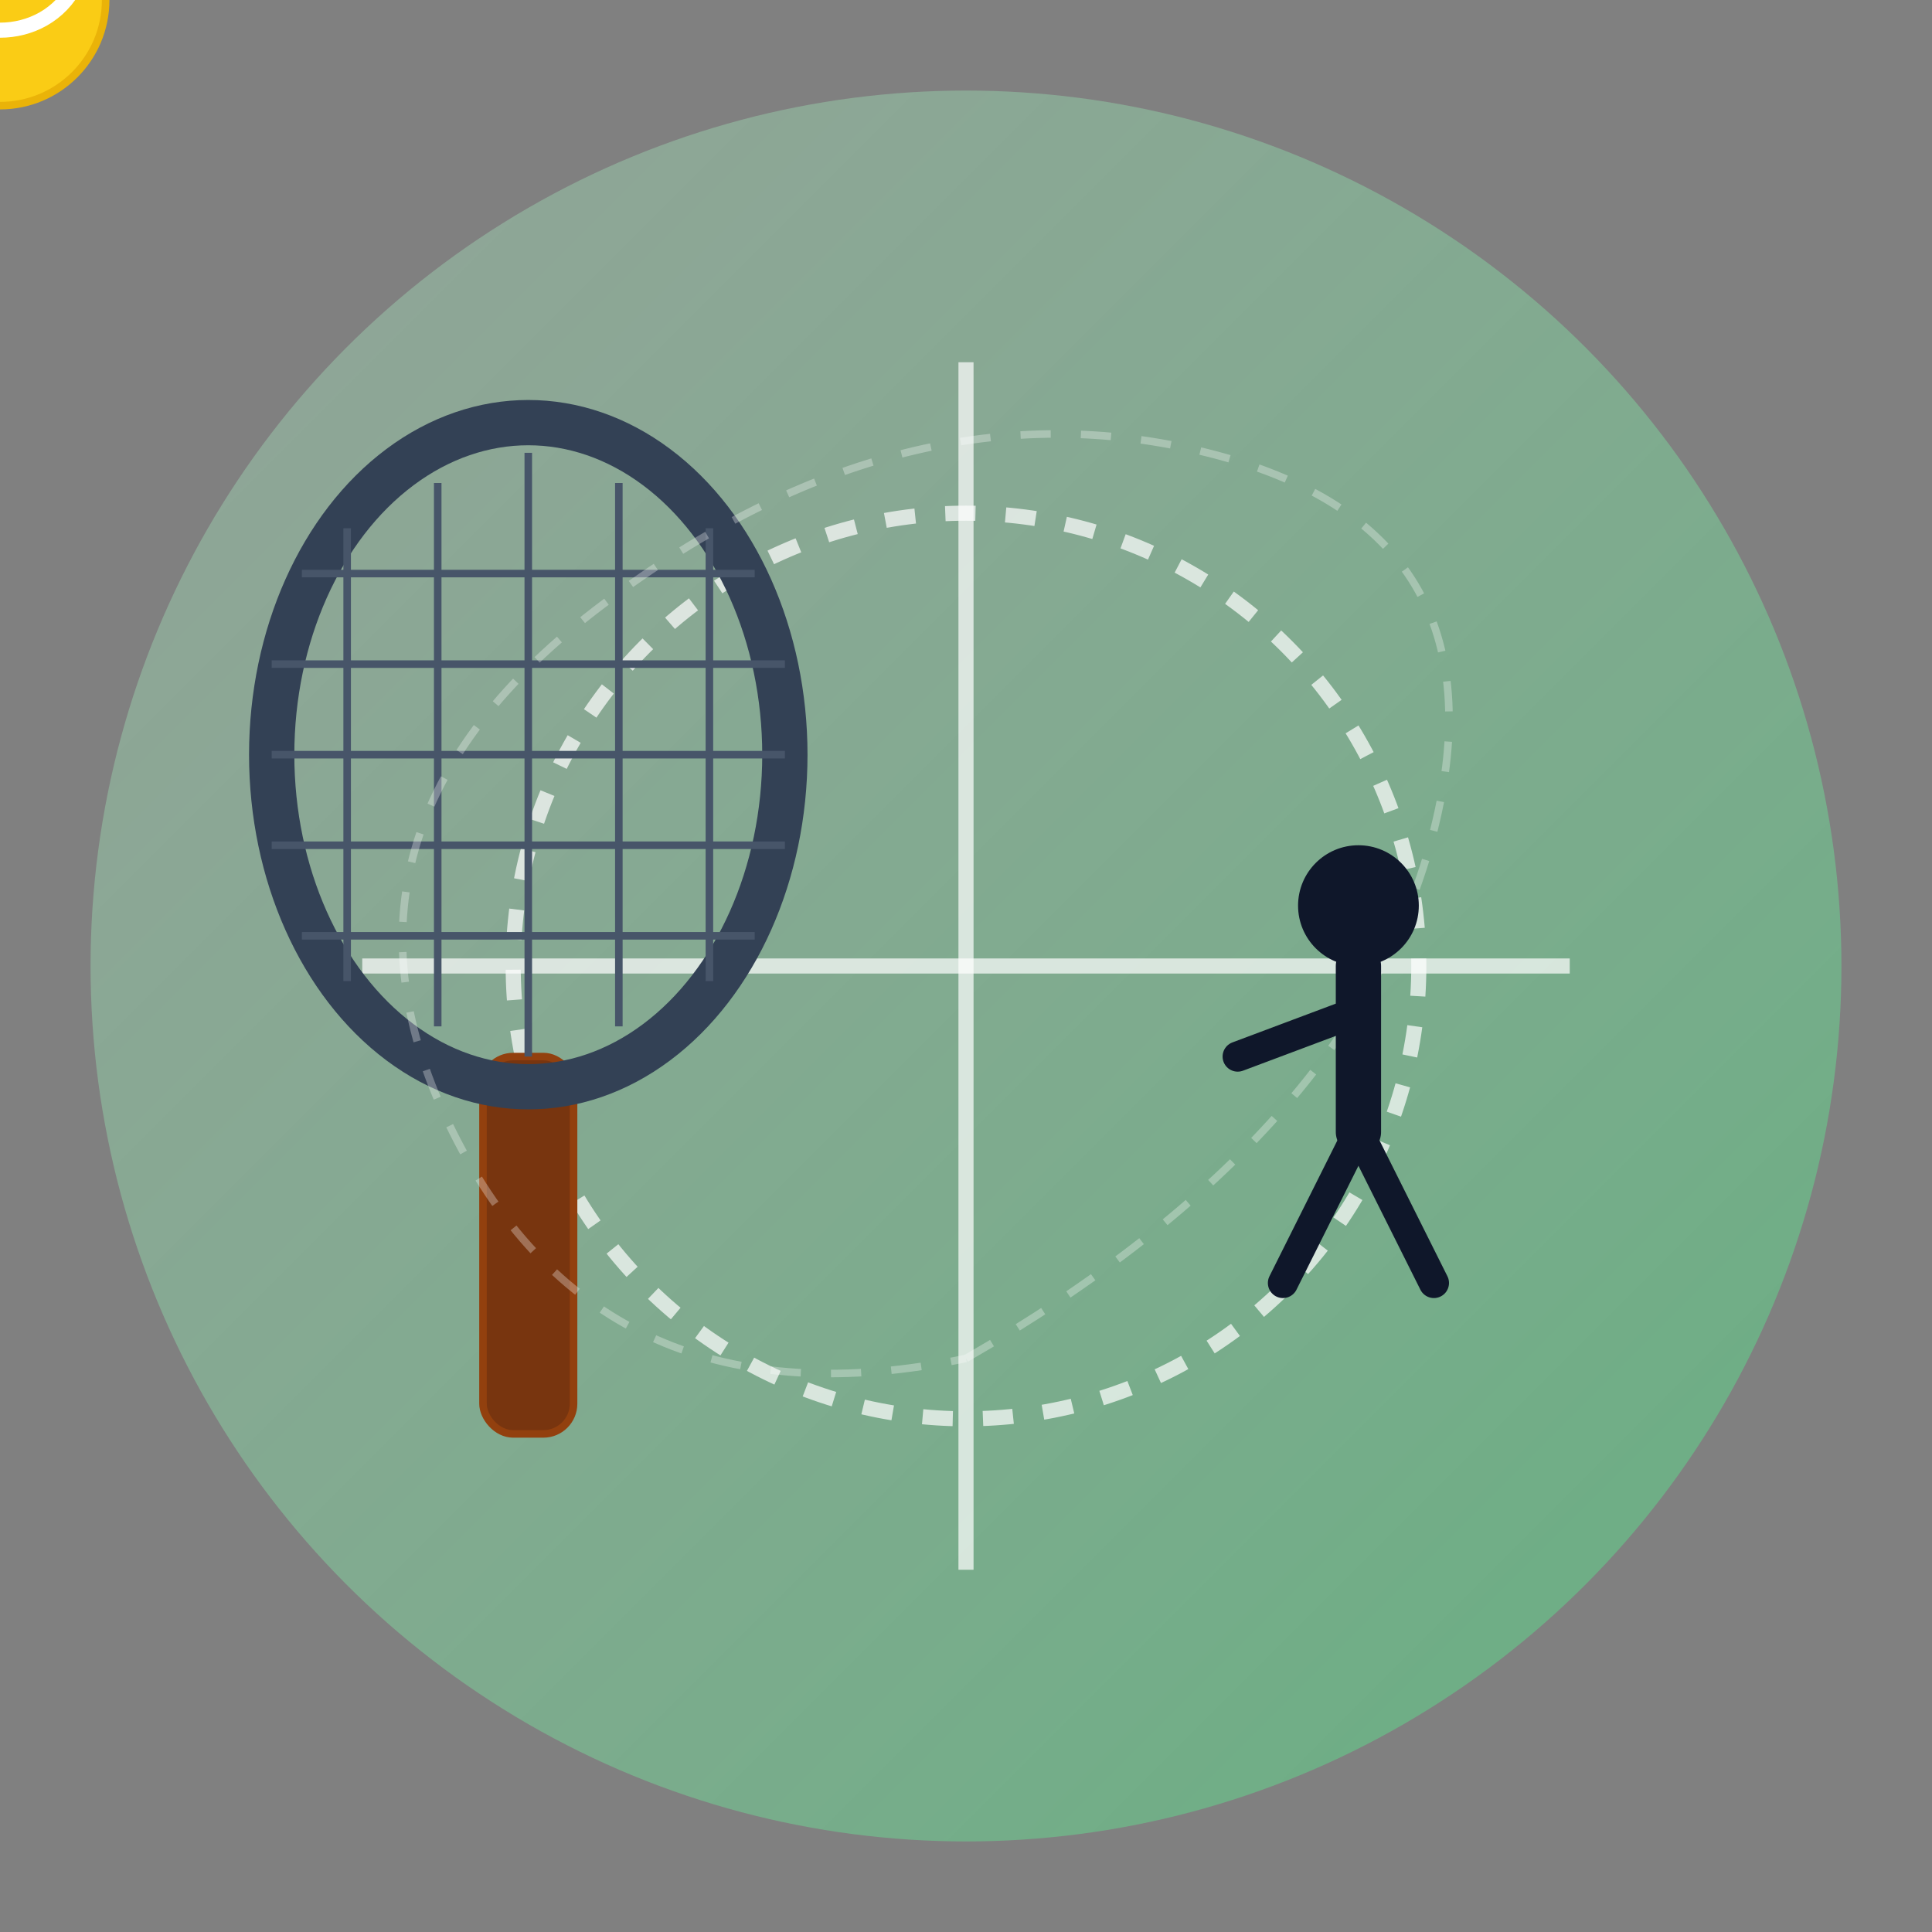 <?xml version="1.0" encoding="UTF-8"?>
<svg width="128px" height="128px" viewBox="0 0 128 128" xmlns="http://www.w3.org/2000/svg">
  <rect x="0" y="0" width="128" height="128" fill="#808080" stroke="none"/>
  <defs>
    <linearGradient id="tennisGradient" x1="0%" y1="0%" x2="100%" y2="100%">
      <stop offset="0%" stop-color="#BBF7D0" stop-opacity="0.3"/>
      <stop offset="100%" stop-color="#4ADE80" stop-opacity="0.5"/>
    </linearGradient>
  </defs>

  <g>
    <!-- Tennis Court Background -->
    <circle cx="64" cy="64" r="58" fill="url(#tennisGradient)"/>
    
    <!-- Court Lines -->
    <g fill="none" stroke="#ffffff" stroke-width="1" stroke-opacity="0.7">
      <path d="M24 64 H104"/>
      <path d="M64 24 V104"/>
      <circle cx="64" cy="64" r="30" stroke-dasharray="2,2"/>
    </g>
    
    <!-- Tennis Racket -->
    <g transform="translate(35, 50)">
      <!-- Racket Handle -->
      <rect x="-3" y="20" width="6" height="25" rx="2" fill="#78350F" stroke="#92400E" stroke-width="0.5"/>
      
      <!-- Racket Head -->
      <ellipse cx="0" cy="0" rx="17" ry="22" fill="none" stroke="#334155" stroke-width="3"/>
      
      <!-- Racket Strings -->
      <g stroke="#475569" stroke-width="0.5">
        <!-- Vertical Strings -->
        <line x1="-12" y1="-15" x2="-12" y2="15"/>
        <line x1="-6" y1="-18" x2="-6" y2="18"/>
        <line x1="0" y1="-20" x2="0" y2="20"/>
        <line x1="6" y1="-18" x2="6" y2="18"/>
        <line x1="12" y1="-15" x2="12" y2="15"/>
        
        <!-- Horizontal Strings -->
        <line x1="-15" y1="-12" x2="15" y2="-12"/>
        <line x1="-17" y1="-6" x2="17" y2="-6"/>
        <line x1="-17" y1="0" x2="17" y2="0"/>
        <line x1="-17" y1="6" x2="17" y2="6"/>
        <line x1="-15" y1="12" x2="15" y2="12"/>
      </g>
      
      <!-- Racket Swing Animation -->
      <animateTransform
        attributeName="transform"
        attributeType="XML"
        type="rotate"
        from="-20"
        to="30"
        dur="1.5s"
        values="-20; 30; -20"
        repeatCount="indefinite"
        additive="sum"/>
    </g>
    
    <!-- Tennis Ball -->
    <g>
      <!-- Ball path -->
      <path id="ballPath" d="M64,90 Q90,75 95,55 Q100,35 80,30 Q60,25 40,40 Q20,55 30,75 Q40,95 64,90" fill="none" stroke="#FFFFFF" stroke-width="0.5" stroke-dasharray="2,2" opacity="0.3"/>
      
      <!-- Ball -->
      <circle cx="0" cy="0" r="7" fill="#FACC15" stroke="#EAB308" stroke-width="0.5">
        <!-- Ball movement -->
        <animateMotion
          path="M64,90 Q90,75 95,55 Q100,35 80,30 Q60,25 40,40 Q20,55 30,75 Q40,95 64,90"
          dur="3s"
          repeatCount="indefinite"/>
        
        <!-- Ball spin -->
        <animateTransform
          attributeName="transform"
          attributeType="XML"
          type="rotate"
          from="0"
          to="360"
          dur="0.5s"
          repeatCount="indefinite"
          additive="sum"/>
      </circle>
      
      <!-- Ball seam -->
      <path d="M-5,-1 C-3,3 3,3 5,-1" fill="none" stroke="#FFFFFF" stroke-width="1" stroke-linecap="round">
        <animateMotion
          path="M64,90 Q90,75 95,55 Q100,35 80,30 Q60,25 40,40 Q20,55 30,75 Q40,95 64,90"
          dur="3s"
          repeatCount="indefinite"/>
          
        <animateTransform
          attributeName="transform"
          attributeType="XML"
          type="rotate"
          from="0"
          to="360"
          dur="0.5s"
          repeatCount="indefinite"
          additive="sum"/>
      </path>
    </g>
    
    <!-- Tennis Player (simplified) -->
    <g transform="translate(90, 75)">
      <!-- Head -->
      <circle cx="0" cy="-15" r="4" fill="#0F172A"/>
      
      <!-- Body -->
      <path d="M0,-11 L0,0" stroke="#0F172A" stroke-width="3" stroke-linecap="round"/>
      
      <!-- Legs with running animation -->
      <path d="M0,0 L-5,10" stroke="#0F172A" stroke-width="2" stroke-linecap="round">
        <animate
          attributeName="d"
          values="M0,0 L-5,10; M0,0 L-2,5; M0,0 L-5,10"
          dur="1.5s"
          repeatCount="indefinite"/>
      </path>
      <path d="M0,0 L5,10" stroke="#0F172A" stroke-width="2" stroke-linecap="round">
        <animate
          attributeName="d"
          values="M0,0 L5,10; M0,0 L2,5; M0,0 L5,10"
          dur="1.5s"
          repeatCount="indefinite"
          begin="0.75s"/>
      </path>
      
      <!-- Arms with swing animation -->
      <path d="M0,-8 L-8,-5" stroke="#0F172A" stroke-width="2" stroke-linecap="round">
        <animate
          attributeName="d"
          values="M0,-8 L-8,-5; M0,-8 L-10,-12; M0,-8 L-8,-5"
          dur="1.5s"
          repeatCount="indefinite"/>
      </path>
    </g>
  </g>
</svg> 